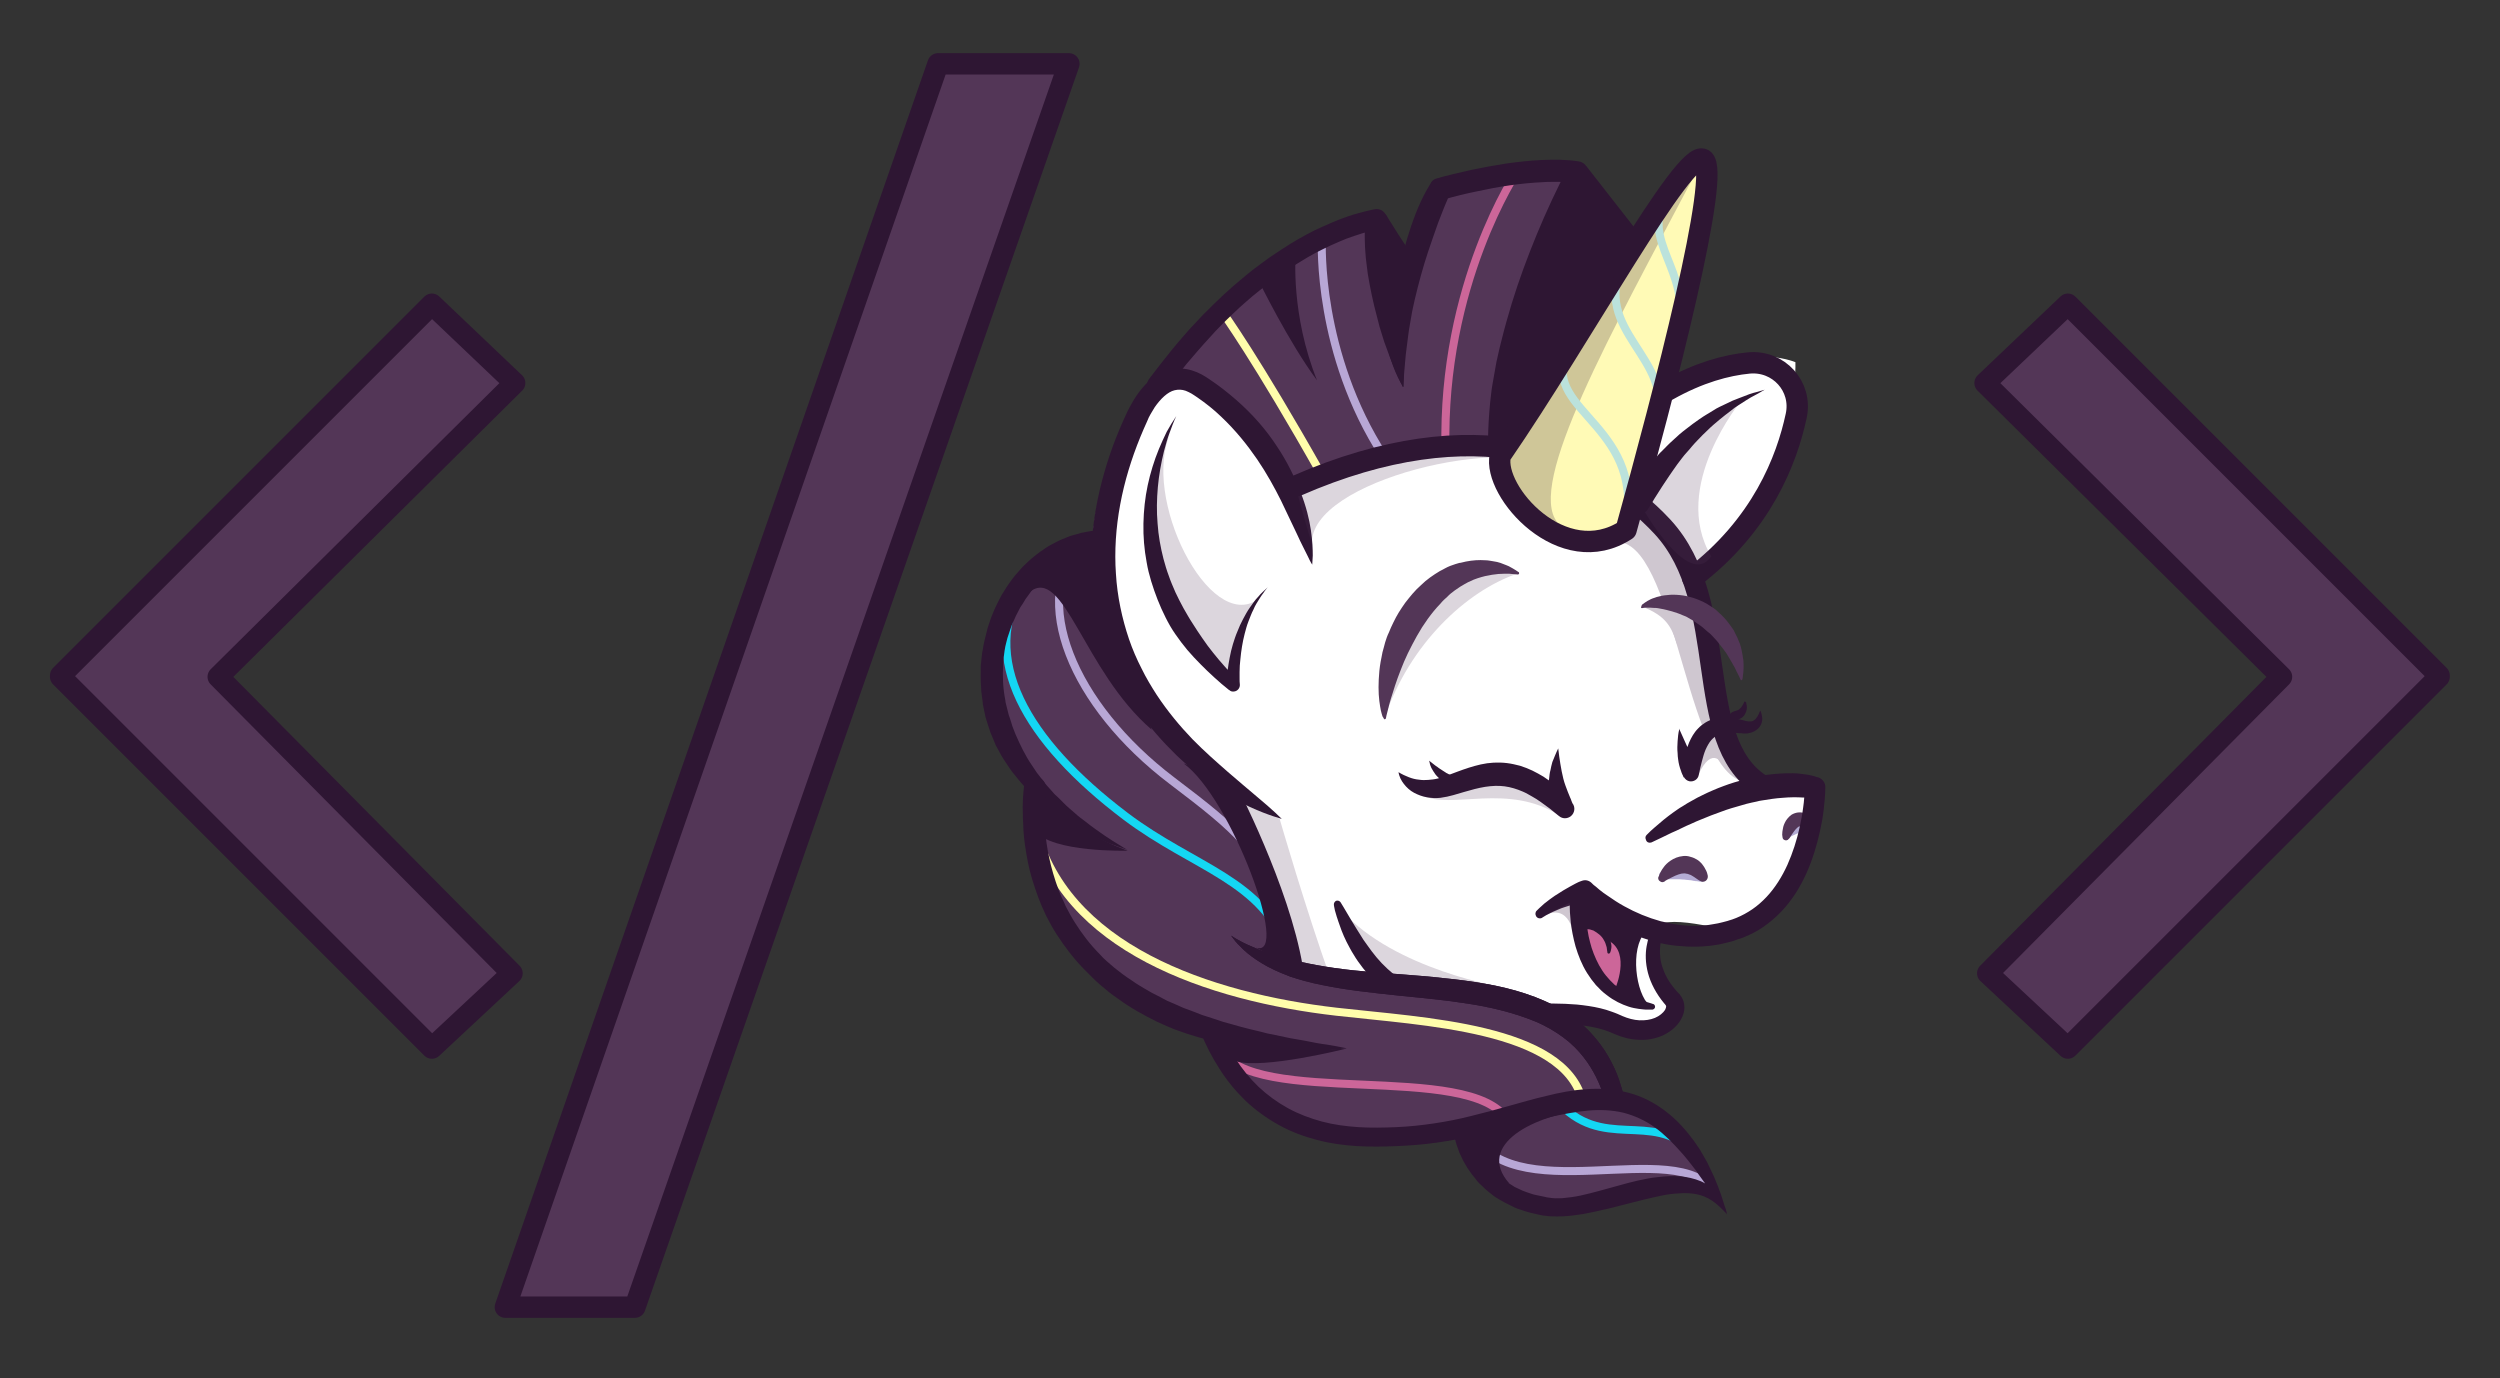 <svg xmlns="http://www.w3.org/2000/svg" xmlns:xlink="http://www.w3.org/1999/xlink" id="Layer_1" x="0" y="0" version="1.1" viewBox="0 0 936 516" xml:space="preserve" style="enable-background:new 0 0 936 516"><rect x="0" y="0" width="936" height="516" fill="#333333" stroke="none"/><style type="text/css">.st0{fill:#533657;stroke:#2e1633;stroke-width:8;stroke-linecap:round;stroke-linejoin:round;stroke-miterlimit:10}.st1{opacity:.8}.st2{fill:none;stroke:#fff;stroke-width:.757;stroke-miterlimit:10}.st3{fill:#fff}.st4{opacity:.2;fill:#533657}.st5{fill:#2e1633}.st6{fill:#533657}.st10{stroke-width:3}.st10,.st11{fill:none;stroke-miterlimit:10}.st7{stroke:#c69}.st7,.st8,.st9{fill:none;stroke-width:3;stroke-miterlimit:10}.st8{stroke:#b8a7d6}.st9{stroke:#fffdab}.st10{stroke:#14d7f3}.st11{stroke:#2e1633;stroke-width:8;stroke-linecap:round;stroke-linejoin:round}.st12{opacity:.28}.st13,.st14{fill:none;stroke:#2e1633;stroke-miterlimit:10}.st13{stroke-width:8;stroke-linejoin:round}.st14{stroke-width:3}.st15{fill:#fffab6}.st16{opacity:.23;fill:#2e1633}.st17{fill:none;stroke:#bbe2dc;stroke-width:3;stroke-miterlimit:10}.st18{fill:#b3abd3}.st19{fill:none;stroke:#2e1633;stroke-width:7;stroke-linecap:round;stroke-linejoin:round;stroke-miterlimit:10}.st20{opacity:.28;fill:#533657}.st21{fill:#c69}.st22,.st23{fill:none;stroke:#2e1633;stroke-miterlimit:10}.st22{stroke-width:3;stroke-linecap:round;stroke-linejoin:round}.st23{stroke-width:2.177}</style><g><g><g><path d="M191.7,364.4l-30,28l-139-139v-0.5l139-139l31,29.5l-111,110L191.7,364.4z" class="st0"/><path d="M237.7,489.4h-48.5l162-465.5h49L237.7,489.4z" class="st0"/><path d="M774.2,392.4l-30-28l110-111l-111-110l31-29.5l139,139v0.5L774.2,392.4z" class="st0"/></g></g><g class="st1"><path d="M422.8,401.5" class="st2"/></g><g class="st1"><path d="M444,414.5" class="st2"/></g><g><path d="M678.8,294.6l-24.1-1.8l-2.2-4l4.5,2.9c-2-1.3-3.8-2.8-5.4-4.5c0,0-7.8-13.7-7.8-13.8 c-9-46.5-7.8-43.7-10.2-52.5c-0.2-0.6,0.2-4.4,0.7-9.1c39.8-32.2,37.9-76.2,37.9-76.2s-19.8-8.7-50.1,8.3l-10.4,42.5 c0,0-60.4-28.9-112.8-13.2l0,0c0,0-7.5,2.2-16.7,5.9l1.1,0.7c-0.2,0.1-0.5,0.2-0.7,0.3c-21.6-36.6-46.2-42.9-46.2-42.9 c-32.3,40.2-48.8,104.3,23.2,156.2c0,0,0,0,0,0l23.9,68.1c93.3,12.7,69.3,24.7,115,19l19.5,5.7l10.3-8c0,0-11.5-13.2-8.7-30 c1.2-7.2,29,0.7,29,0.7C673.4,337.3,680.5,310.3,678.8,294.6z" class="st3"/><path d="M502.3,340.9c19.8,22.2,60.7,28.8,60.7,28.8s31.8,9.2-18.5,11.5C524.1,379.1,514.2,362.2,502.3,340.9z" class="st4"/><g><path d="M621.3,347.4c0,0,0.1,0.1,0.2,0.3c0.1,0.2,0.3,0.4,0.4,0.6c0.3,0.5,0.6,1.2,0.5,1.8 c-0.3,1.2-0.8,2.9-0.9,5.1c-0.1,2.2,0.1,4.9,1.2,7.7c1,2.9,2.9,5.9,5.5,8.7l0.6,0.6l0.1,0.1l0.1,0.2l0.3,0.4 c0.1,0.2,0.3,0.4,0.4,0.6c0.5,0.9,0.8,1.9,0.9,2.9c0.2,2-0.4,3.8-1.2,5.2c-1.6,2.9-4.2,4.8-6.9,6.1c-2.8,1.2-5.9,1.8-9,1.6 c-3.1-0.1-6.1-0.9-8.9-2.1c-0.6-0.3-1.2-0.5-1.9-0.8c-0.6-0.2-1.1-0.4-1.6-0.6c-1.2-0.4-2.4-0.7-3.6-1c-2.5-0.6-5.1-0.9-7.7-1.1 c-5.3-0.4-10.9-0.3-16.6-0.2c-5.7,0.1-11.5,0.3-17.3,0c-5.8-0.3-11.6-1-17.1-2.4c-2.7-0.7-5.4-1.6-8-2.7 c-2.5-1.1-4.9-2.4-7.2-3.8c-4.5-2.8-8.2-6.2-11.2-9.6c-1.5-1.7-2.8-3.4-4-5.1c-0.6-0.8-1.1-1.7-1.6-2.5c-0.5-0.8-1-1.6-1.4-2.4 c-1.8-3.2-3-6.1-3.8-8.5c-0.2-0.6-0.4-1.2-0.6-1.7c-0.2-0.5-0.3-1.1-0.5-1.5c-0.3-1-0.5-1.8-0.7-2.4c-0.3-1.3-0.4-2.1-0.4-2.1 c-0.1-0.7,0.4-1.5,1.1-1.6c0.6-0.1,1.1,0.2,1.4,0.6l0,0c0,0,0.4,0.6,1.1,1.8c0.7,1.1,1.6,2.8,2.9,4.9c1.3,2.1,2.8,4.6,4.6,7.4 c0.5,0.7,1,1.4,1.5,2.1c0.5,0.7,1,1.4,1.6,2.2c1.1,1.5,2.4,3,3.7,4.4c2.8,2.9,6.1,5.7,10,8c3.9,2.3,8.4,4.1,13.3,5.3 c4.9,1.2,10.2,1.7,15.6,1.9c5.4,0.2,11.1,0.1,16.8,0c5.7-0.1,11.5-0.2,17.4,0.3c2.9,0.3,5.9,0.7,8.8,1.4c1.4,0.3,2.9,0.8,4.3,1.3 c0.7,0.2,1.5,0.6,2.1,0.8c0.6,0.3,1.2,0.5,1.8,0.8c2.1,0.9,4.3,1.5,6.4,1.6c2.1,0.1,4.1-0.2,5.8-0.9c1.7-0.7,3.1-1.9,3.8-3 c0.3-0.6,0.4-1,0.4-1.3c0-0.1,0-0.2-0.1-0.3c0,0,0,0,0-0.1c0,0,0,0,0,0c0,0,0,0,0,0l-0.1-0.1l-0.1-0.1l0,0c0,0-0.1-0.1,0,0 l-0.1-0.2l-0.3-0.3c-3-3.6-5.1-7.6-6.1-11.4c-1-3.8-1-7.3-0.5-10.1c0.5-2.7,1.2-4.8,1.9-6.1c0.4-0.6,1.2-0.9,1.8-1 c0.3-0.1,0.6-0.1,0.8-0.1C621.2,347.4,621.3,347.4,621.3,347.4z" class="st5"/></g><path d="M409.4,203c-24-2.5-59,45.3-22.3,90.9c-6.6,49.9,32.8,90.5,61.5,90.1c18.6,34.4,63.8,49.8,94.8,39.3 c7.8,21.3,28.5,34.1,56.9,25.9c28.4-8.2,38.8-3.3,38.8-3.3s-4.1-27.3-32.1-33.9c-24.1-36.4-51-44.4-121.3-48.3 c-12.1-37.3-30.8-73.3-30.8-73.3S401.4,236.8,409.4,203z" class="st6"/><g><path d="M460.9,350.3c0,0,0.6,0.3,1.6,1c1.1,0.6,2.6,1.5,4.6,2.4c2,0.9,4.5,2,7.4,3c2.9,1,6.2,2,9.8,2.8 c3.7,0.9,7.7,1.7,12,2.4c4.3,0.7,8.9,1.3,13.7,1.7c4.8,0.5,9.8,0.8,14.9,1.2c5.1,0.4,10.3,0.8,15.5,1.4 c5.2,0.5,10.5,1.2,15.6,2.1c5.2,0.9,10.3,2.1,15.1,3.7c4.9,1.6,9.5,3.6,13.6,6.1c4.1,2.4,7.8,5.3,10.7,8.4 c2.9,3.1,5.2,6.3,6.9,9.3c1.7,3,2.9,5.7,3.7,8c0.4,1.1,0.7,2.2,1,3.1c0.3,0.9,0.5,1.7,0.6,2.3c0.3,1.3,0.5,1.9,0.5,1.9 c0.5,1.9-0.7,3.8-2.6,4.2c-1.8,0.4-3.6-0.6-4.2-2.4l-0.1-0.2c0,0-0.2-0.6-0.5-1.7c-0.2-0.6-0.4-1.2-0.7-2c-0.3-0.8-0.6-1.7-1-2.6 c-1.6-3.9-4.4-9.3-9.4-14.3c-2.5-2.5-5.6-4.8-9.2-6.9c-1.8-1-3.7-2-5.7-2.8c-2-0.8-4.1-1.6-6.3-2.3c-4.4-1.4-9.1-2.6-14-3.5 c-2.4-0.5-4.9-0.8-7.4-1.2c-2.5-0.4-5-0.7-7.6-1c-5.1-0.6-10.2-1.1-15.3-1.6c-5.1-0.5-10.1-1.1-15-1.7c-4.9-0.6-9.6-1.4-14.1-2.3 c-4.5-0.9-8.7-2-12.5-3.4c-3.8-1.4-7.2-3-10-4.7c-2.8-1.7-5.1-3.4-6.9-5.1c-1.7-1.6-3-3-3.7-4 C461.3,350.8,460.9,350.3,460.9,350.3z" class="st5"/></g><path d="M561.5,168.3c-1.7-31.6,13.9-74,29.2-103.6c-21.3-2.9-51.3,6.2-51.3,6.2s-17.7,31.3-14,74 c-11-30.5-10-62.7-10-62.7s-38.4,13.9-76.7,57c0,0,32.5,8.4,45.6,42C519.9,167.8,561.5,168.3,561.5,168.3z" class="st6"/><path d="M568.1,64.1c0,0-28.4,42.2-26.9,104.1" class="st7"/><path d="M494.9,90.5c0,0-1.8,41.8,23.2,80.3" class="st8"/><path d="M457.7,116.9c0,0,12.6,17.3,37.1,60.8" class="st9"/><path d="M383.4,218.3c-17.3,28,0.7,59.1,38,87.3c25.8,19.5,52,24,60.7,50.7" class="st10"/><path d="M405.1,202.1c-20,22.2-3.6,61.9,33.7,90.2c25.8,19.5,33.1,26.5,38,45.3" class="st8"/><path d="M387.2,308.2c10.2,46.8,66,65.2,113.3,70.6c32.2,3.7,84.9,5.8,91.9,33.1" class="st9"/><path d="M387.4,311c6.4,8.3,34.8,7.5,34.8,7.5s-26.1-9.1-35.1-24.7C387.2,308.2,387.4,311,387.4,311z" class="st5"/><g><path d="M410.1,207.2c0,0-0.6,0.1-1.7,0.3c-0.6,0.1-1.3,0.2-2.1,0.4c-0.7,0.2-1.4,0.4-2.3,0.7 c-0.8,0.2-1.8,0.7-2.9,1.1c-1.1,0.4-2.2,1-3.4,1.6c-0.3,0.2-0.6,0.3-0.9,0.5c-0.3,0.2-0.6,0.4-0.9,0.6c-0.6,0.4-1.2,0.8-1.8,1.2 c-0.6,0.4-1.2,0.9-1.8,1.4c-0.6,0.5-1.3,1-1.8,1.6c-0.6,0.6-1.2,1.2-1.8,1.8c-0.6,0.7-1.2,1.3-1.8,2c-0.6,0.7-1.2,1.4-1.7,2.2 c-0.5,0.8-1.2,1.5-1.6,2.3c-0.5,0.8-1,1.7-1.6,2.5c-0.5,0.9-0.9,1.8-1.4,2.7c-0.5,0.9-0.8,1.9-1.3,2.8c-0.2,0.5-0.4,1-0.6,1.4 c-0.2,0.5-0.3,1-0.5,1.5c-0.2,0.5-0.3,1-0.5,1.5c-0.2,0.5-0.3,1-0.5,1.5c-0.3,1-0.5,2.1-0.8,3.2c-0.2,1.1-0.4,2.2-0.5,3.3 c-0.1,0.5-0.2,1.1-0.2,1.7l-0.1,1.7c-0.3,4.4-0.1,9,0.8,13.5l0.1,0.8l0.2,0.8l0.4,1.6l0.4,1.6c0.1,0.5,0.3,1.1,0.5,1.6 c0.4,1.1,0.7,2.2,1,3.2c0.4,1,0.8,2.1,1.2,3.1c1.8,4.1,3.7,8.1,6.2,11.7c0.6,0.9,1.2,1.8,1.8,2.7c0.7,0.8,1.3,1.7,1.9,2.5 c1.2,1.7,2.7,3.2,4,4.7c0.3,0.4,0.7,0.8,1,1.1c0.4,0.3,0.7,0.7,1.1,1c0.7,0.7,1.4,1.4,2.1,2.1c1.3,1.4,2.8,2.5,4.1,3.7 c0.7,0.6,1.3,1.2,2,1.7c0.7,0.5,1.3,1,2,1.5c1.3,1,2.5,2,3.7,2.8c2.4,1.7,4.5,3.2,6.3,4.3c1.8,1.1,3.2,2,4.2,2.6 c1,0.6,1.5,0.9,1.5,0.9s-0.6-0.2-1.7-0.6c-1.1-0.4-2.7-0.9-4.7-1.7c-1-0.3-2.1-0.9-3.3-1.4c-1.2-0.5-2.5-1.1-3.9-1.7 c-1.4-0.7-2.8-1.5-4.3-2.3c-0.7-0.4-1.5-0.8-2.3-1.3c-0.8-0.5-1.5-1-2.3-1.5c-3.2-2-6.5-4.4-9.8-7.2c-1.6-1.5-3.4-2.9-4.9-4.6 c-0.8-0.8-1.6-1.7-2.4-2.6c-0.8-0.9-1.5-1.8-2.3-2.8c-1.6-1.8-2.9-3.9-4.3-6l-0.5-0.8l-0.5-0.8l-0.9-1.7 c-0.6-1.1-1.3-2.2-1.7-3.4c-0.5-1.2-1-2.4-1.5-3.6c-0.4-1.2-0.8-2.5-1.2-3.7c-0.2-0.6-0.4-1.2-0.6-1.9l-0.4-1.9l-0.4-1.9l-0.2-1 l-0.1-1l-0.5-3.9c-0.1-1.3-0.1-2.6-0.2-3.9c-0.1-1.3,0-2.6,0-3.9l0-1.9l0.2-1.9l0.2-1.9c0.1-0.6,0.1-1.3,0.3-1.9 c0.2-1.3,0.4-2.5,0.7-3.7c0.3-1.2,0.6-2.4,0.9-3.6c0.1-0.6,0.3-1.2,0.5-1.8c0.2-0.6,0.4-1.2,0.6-1.8c0.2-0.6,0.4-1.2,0.6-1.7 c0.2-0.6,0.5-1.1,0.7-1.7c0.5-1.1,0.9-2.2,1.5-3.3c0.5-1.1,1.1-2.1,1.6-3.1c0.6-1,1.2-2,1.8-2.9c0.6-1,1.3-1.8,1.9-2.7 c0.7-0.9,1.3-1.8,2-2.5c0.7-0.8,1.4-1.6,2.1-2.4c0.7-0.7,1.5-1.4,2.2-2.1c0.7-0.7,1.5-1.3,2.2-1.9c0.8-0.6,1.5-1.2,2.2-1.7 c0.8-0.5,1.5-1,2.2-1.5c0.4-0.2,0.7-0.5,1.1-0.7c0.4-0.2,0.7-0.4,1.1-0.6c1.5-0.8,2.8-1.5,4.1-2c1.3-0.5,2.5-1.1,3.7-1.4 c1.2-0.3,2.3-0.6,3.2-0.9c0.8-0.1,1.5-0.3,2.1-0.4c1.1-0.2,1.7-0.3,1.7-0.3c2.2-0.4,4.2,1.1,4.6,3.3 C413.8,204.8,412.3,206.8,410.1,207.2z" class="st5"/></g><g><path d="M391.6,295.3c0,0-0.1,0.7-0.2,1.9c0,0.6-0.1,1.3-0.2,2.2c0,0.9-0.1,1.9-0.1,3c-0.1,2.3,0,5,0.2,8.2 c0.2,3.2,0.7,6.7,1.5,10.5c0.8,3.8,2,7.9,3.5,12c0.4,1,0.8,2.1,1.3,3.1c0.5,1,1,2.1,1.4,3.1c1.1,2.1,2.2,4.2,3.5,6.2 c2.6,4.1,5.6,8.1,9.2,11.7c0.4,0.5,0.9,0.9,1.3,1.4l1.4,1.3c1,0.8,1.9,1.7,2.9,2.5c2,1.6,4.1,3.2,6.3,4.6l1.6,1.1l0.8,0.5 l0.8,0.5c1.1,0.7,2.2,1.3,3.4,2c1.1,0.7,2.3,1.2,3.4,1.8c1.2,0.6,2.3,1.2,3.4,1.8c1.2,0.5,2.4,1,3.5,1.5c1.2,0.5,2.3,1.1,3.5,1.5 c1.2,0.4,2.4,0.9,3.5,1.3c1.2,0.4,2.3,1,3.5,1.3c2.4,0.8,4.7,1.5,7,2.3c2.3,0.6,4.6,1.3,6.8,1.9c2.2,0.6,4.4,1.1,6.5,1.6 c1.1,0.3,2.1,0.5,3.1,0.8c1,0.2,2,0.4,3,0.6c2,0.4,3.9,0.8,5.7,1.2c1.8,0.3,3.5,0.6,5.2,0.9c1.6,0.3,3.2,0.6,4.6,0.9 c1.4,0.3,2.7,0.4,3.9,0.6c2.4,0.4,4.2,0.7,5.5,1c1.3,0.2,1.9,0.4,1.9,0.4s-0.7,0.1-2,0.2c-1.3,0.1-3.2,0.3-5.6,0.5 c-1.2,0.1-2.5,0.2-4,0.2c-1.5,0-3,0-4.7,0c-1.7,0-3.5,0-5.4,0c-1.9-0.1-3.9-0.2-5.9-0.3c-1-0.1-2.1-0.1-3.2-0.2 c-1.1-0.1-2.2-0.3-3.3-0.4c-2.2-0.3-4.5-0.5-6.9-0.9c-2.4-0.4-4.8-0.9-7.2-1.4c-2.5-0.5-4.9-1.3-7.5-1.9 c-2.5-0.7-5.1-1.6-7.6-2.5c-2.6-0.9-5.1-2.1-7.6-3.2c-5-2.5-10-5.2-14.6-8.6c-2.4-1.6-4.6-3.4-6.8-5.3c-1.1-0.9-2.1-1.9-3.1-2.9 l-1.5-1.5c-0.5-0.5-1-1-1.5-1.5c-3.9-4-7.3-8.5-10.2-13c-1.5-2.3-2.7-4.6-3.9-6.9c-0.5-1.2-1.1-2.3-1.6-3.5 c-0.5-1.1-0.9-2.3-1.4-3.5c-1.7-4.6-3.1-9.1-3.9-13.3c-0.8-4.2-1.4-8.1-1.6-11.5c-0.2-3.5-0.3-6.5-0.3-9c0-1.2,0.1-2.4,0.1-3.3 c0.1-1,0.1-1.8,0.2-2.5c0.1-1.3,0.2-2,0.2-2c0.2-2.2,2.2-3.8,4.4-3.6S391.8,293.1,391.6,295.3z" class="st5"/></g><path d="M479.1,306.6c0,0,9.8,33.9,19.1,59.9c-6.7-1.5-5-2.5-12.2-4.1c-6.2-22.1-24.2-66.9-24.2-66.9 S464.4,298,479.1,306.6z" class="st4"/><g><path d="M479.9,306.6c0,0-1.1-0.3-3.2-1c-2.1-0.7-5.1-1.8-8.8-3.5c-3.7-1.7-8-4.1-12.7-7.3c-2.4-1.6-4.8-3.4-7.3-5.4 c-2.4-2.1-5-4.3-7.5-6.7c-5-4.9-10.2-10.6-14.8-17.4c-2.3-3.4-4.5-7-6.5-10.8c-2-3.8-3.7-7.9-5.2-12.1c-3-8.4-4.8-17.6-5.2-27 c-0.5-9.4,0.3-18.9,2.2-28.1c1.9-9.2,4.7-18.2,8.3-26.7c0.9-2.1,1.8-4.2,2.8-6.3l0.4-0.8l0.4-0.8c0.3-0.6,0.6-1.1,0.9-1.6 c0.6-1.1,1.2-2.1,1.9-3.1c1.4-2,3-4,5-5.7c2-1.7,4.4-3.2,7.3-3.9c2.8-0.7,5.9-0.5,8.4,0.3c1.3,0.4,2.5,0.9,3.6,1.5 c1.1,0.6,2.2,1.3,2.9,1.8c3.6,2.4,6.9,5,10,7.7c6.2,5.4,11.3,11.3,15.2,17.3c4,5.9,6.8,11.9,8.9,17.2c2.1,5.3,3.3,10.2,3.9,14.3 c0.6,4.1,0.7,7.3,0.7,9.5c-0.1,2.2-0.2,3.4-0.2,3.4s-0.7-1-1.6-3c-0.5-1-1.1-2.2-1.8-3.6c-0.7-1.4-1.5-3-2.3-4.8 c-1.7-3.5-3.7-7.8-6-12.6c-2.4-4.8-5.3-10.1-8.9-15.4c-3.7-5.4-8.1-10.9-13.5-16c-2.7-2.6-5.7-5-8.9-7.2 c-0.9-0.6-1.6-1.1-2.3-1.5c-0.7-0.4-1.4-0.7-2.1-1c-1.4-0.5-2.8-0.5-4.1-0.2c-2.6,0.6-5.3,3.2-7.5,6.4c-0.5,0.8-1,1.6-1.5,2.5 c-0.2,0.4-0.5,0.9-0.7,1.3l-0.3,0.7l-0.3,0.7c-0.9,2-1.8,4-2.6,6c-3.3,8.1-5.9,16.5-7.5,25.2c-1.6,8.6-2.2,17.4-1.6,25.9 c0.5,8.5,2.3,16.8,4.9,24.5c1.3,3.8,2.9,7.5,4.7,11c1.7,3.5,3.7,6.8,5.7,9.9c4.1,6.2,8.7,11.7,13.3,16.5 c4.6,4.7,9.2,8.7,13.3,12.3c4.1,3.6,7.8,6.6,10.8,9.2c3,2.5,5.4,4.6,7,6.1C479.1,305.8,479.9,306.6,479.9,306.6z" class="st5"/></g><path d="M471,224.4c-8,14.2-9.3,32.2-9.3,32.2c-52.3-47.1-25.6-89.1-23.3-94.8C426.9,185.8,452.7,237.3,471,224.4z" class="st4"/><g><path d="M440.4,155.8c-1,2.1-1.8,4.3-2.6,6.5c-0.8,2.2-1.4,4.4-2,6.6c-1.1,4.5-1.9,9-2.3,13.5 c-0.4,4.5-0.5,9.1-0.1,13.6c0.3,4.5,1.1,8.9,2.2,13.2c0.6,2.2,1.2,4.3,2,6.4c0.7,2.1,1.6,4.1,2.5,6.2c0.9,2,2,4,3,5.9 c1.1,1.9,2.2,3.9,3.4,5.7c0.6,1,1.2,1.9,1.8,2.8l1.9,2.8c1.3,1.9,2.6,3.7,4,5.4c1.4,1.8,2.9,3.5,4.4,5.2c0.8,0.9,1.5,1.7,2.3,2.5 l2.4,2.5l-4.1,1.9c0-1,0.1-1.8,0.1-2.7c0.1-0.9,0.2-1.7,0.3-2.6c0.2-1.7,0.5-3.4,0.8-5c0.3-1.7,0.7-3.3,1.2-5 c0.5-1.6,1-3.2,1.7-4.8c0.6-1.6,1.3-3.1,2.1-4.6c0.8-1.5,1.6-3,2.6-4.4c0.5-0.7,1-1.4,1.5-2.1c0.5-0.7,1-1.3,1.6-1.9 c0.5-0.6,1.1-1.3,1.7-1.8c0.6-0.6,1.2-1.1,1.8-1.7c-0.5,0.7-1.1,1.3-1.5,2c-0.5,0.7-1,1.3-1.4,2c-0.4,0.7-0.9,1.4-1.3,2.1 c-0.4,0.7-0.8,1.4-1.1,2.2c-0.4,0.7-0.7,1.5-1,2.2c-0.3,0.8-0.6,1.5-0.9,2.3c-0.6,1.5-1,3.1-1.4,4.6c-0.8,3.1-1.3,6.3-1.6,9.5 c-0.2,1.6-0.3,3.2-0.3,4.8c0,0.8,0,1.6,0,2.4c0,0.8,0,1.6,0.1,2.3c0.1,1.3-0.9,2.5-2.2,2.6c-0.7,0.1-1.3-0.1-1.7-0.5l-0.2-0.1 l-2.8-2.3c-0.9-0.8-1.8-1.6-2.7-2.4c-1.8-1.6-3.5-3.3-5.2-5c-0.8-0.9-1.7-1.7-2.5-2.6c-0.8-0.9-1.6-1.8-2.4-2.7 c-1.6-1.9-3-3.8-4.4-5.8c-1.4-2-2.6-4.1-3.7-6.3c-1.1-2.2-2.1-4.4-3-6.7c-0.9-2.3-1.7-4.6-2.4-6.9c-0.7-2.3-1.3-4.7-1.7-7.1 c-0.9-4.8-1.3-9.6-1.2-14.5c0.1-4.8,0.6-9.6,1.6-14.3c0.5-2.3,1.1-4.7,1.8-6.9c0.7-2.3,1.5-4.5,2.4-6.7c0.9-2.2,1.9-4.3,2.9-6.4 C437.9,159.7,439.1,157.7,440.4,155.8z" class="st5"/></g><path d="M624.3,146.1c11.9-6.7,22.2-9.4,30.4-10.2c11.2-1.1,20.2,8.8,17.8,19.8c-3.5,16.4-12.9,41-38.8,60.6" class="st11"/><g class="st12"><path d="M635.7,290.4c5.5-12.2,9.5-3.8,9.5-3.8l1-15.2c0,0-9.7,1.4-11.3,8.7C633.5,287.5,635.7,290.4,635.7,290.4z" class="st6"/><path d="M638.9,229.8c-11.2-6.3-23.8-2.6-23.8-2.6c8.3,3.4,10.6,7,12.7,13.8L638.9,229.8z" class="st6"/><path d="M606.9,203c21.2,4.1,25,89.8,47.7,89.8c-6.9-17.2-12.9-68.7-24.7-84.3s-19.4-19.8-19.4-19.8L606.9,203z" class="st6"/></g><path d="M491.2,203.8c-1.4-24.1,74.8-41.5,91.3-27.7c3.5-1.4-21.7-9.5-21.7-9.5s-63.3-0.5-75.9,14.2 C485.5,185,491.2,203.8,491.2,203.8z" class="st4"/><path d="M485.4,181.9c67-29.3,112.3-11.3,137,15.3c26.2,28.3,10.7,79.9,36.8,96.6" class="st11"/><path d="M652.1,149.8c0,0-27,32.4-11.4,58.5c-8.5,12.6-25.9-18.3-25.9-18.3S622,159.2,652.1,149.8z" class="st4"/><g><path d="M610.2,186.9c0,0,0.1-0.2,0.3-0.7c0.2-0.5,0.5-1.2,0.9-2.1c0.4-0.8,0.9-1.9,1.6-3c0.6-1.1,1.4-2.4,2.3-3.7 c0.9-1.3,1.9-2.7,3-4.1c0.6-0.7,1.2-1.4,1.8-2.1c0.6-0.7,1.2-1.5,2-2.2c1.4-1.4,2.8-2.9,4.4-4.3c0.8-0.7,1.5-1.4,2.3-2.1 c0.8-0.7,1.6-1.3,2.5-2c1.6-1.3,3.3-2.5,5-3.7c1.7-1.2,3.5-2.2,5.1-3.2c1.6-1.1,3.4-1.8,5-2.6c0.8-0.4,1.6-0.8,2.3-1.1 c0.8-0.3,1.5-0.6,2.3-0.9c1.5-0.5,2.7-1.1,3.9-1.5c1.2-0.4,2.2-0.7,3.1-0.9c1.7-0.5,2.7-0.8,2.7-0.8s-0.9,0.5-2.4,1.4 c-0.8,0.4-1.7,0.9-2.8,1.5c-1.1,0.6-2.2,1.4-3.5,2.2c-0.6,0.4-1.3,0.8-2,1.3c-0.7,0.4-1.3,1-2,1.5c-1.4,1.1-2.8,2.1-4.2,3.3 c-1.4,1.2-2.9,2.4-4.3,3.8c-1.4,1.3-2.8,2.7-4.1,4.1c-0.7,0.7-1.3,1.4-2,2.2c-0.6,0.7-1.2,1.5-1.9,2.2c-1.3,1.4-2.4,3-3.5,4.4 c-1,1.5-2.1,2.9-3,4.3c-0.9,1.4-1.8,2.7-2.6,3.9c-0.8,1.2-1.5,2.3-2.1,3.3c-0.6,1-1.2,1.8-1.6,2.6c-0.4,0.7-0.8,1.2-1,1.6 c-0.2,0.3-0.4,0.6-0.4,0.6c-0.9,2-3.3,2.9-5.3,2C610.2,191.3,609.3,188.9,610.2,186.9z" class="st5"/></g><g><path d="M430.2,141.9l4-5.2l4.2-5.3c1.4-1.7,2.8-3.4,4.3-5.1c1.5-1.7,2.9-3.4,4.5-5c1.5-1.6,3-3.3,4.6-4.8l2.4-2.4 l2.4-2.3c1.6-1.6,3.3-3,4.9-4.5c1.7-1.4,3.4-2.9,5.1-4.3c1.7-1.4,3.5-2.8,5.3-4.1c1.8-1.3,3.6-2.7,5.5-3.9 c1.9-1.3,3.8-2.5,5.7-3.7c1.9-1.2,3.9-2.3,5.9-3.4c2-1.1,4-2.1,6.1-3c2.1-1,4.2-1.8,6.3-2.7c2.1-0.8,4.3-1.6,6.5-2.2 c1.1-0.3,2.2-0.6,3.4-0.9c0.6-0.1,1.2-0.3,1.7-0.4l0.9-0.2c0.3-0.1,0.6-0.1,1-0.2c2.2-0.3,4.1,1.3,4.4,3.5c0,0.2,0,0.4,0,0.5 l0,0.1v0c0.1,1.2,0.2,2.5,0.2,3.8l0.2,3.9l0.3,7.8l0.3,7.8c0.1,1.3,0.2,2.6,0.2,3.9c0.1,1.3,0.2,2.6,0.3,3.9 c0.1,1.3,0.2,2.6,0.3,3.9l0.4,3.9c0.1,1.3,0.3,2.6,0.5,3.9c0.2,1.3,0.3,2.6,0.5,3.9l0.6,3.9l0.7,3.9l0.3,2l0.4,1.9 c0.3,1.3,0.5,2.6,0.8,3.9l-0.2,0.1l0,0c-0.3-1.6-0.7-3.1-1-4.7c-0.3-1.6-0.5-3.2-0.7-4.8c-0.2-1.6-0.4-3.2-0.5-4.8 c-0.2-1.6-0.2-3.2-0.3-4.9c0-1.6-0.1-3.2-0.1-4.9c0-1.6,0.1-3.2,0.1-4.9c0.1-1.6,0.2-3.2,0.3-4.9c0.2-1.6,0.3-3.2,0.6-4.9 c0.2-1.6,0.5-3.2,0.7-4.8c0.3-1.6,0.6-3.2,0.9-4.8c0.3-1.6,0.7-3.2,1.1-4.8c0.4-1.6,0.9-3.2,1.4-4.7c0.5-1.6,1-3.1,1.6-4.7 c0.5-1.5,1.2-3.1,1.8-4.6c0.6-1.5,1.4-3,2.1-4.5c0.4-0.7,0.8-1.5,1.2-2.2c0.4-0.7,0.8-1.4,1.3-2.2l0.2-0.4 c0.5-0.8,1.3-1.3,2.1-1.5l0,0c1.1-0.3,2.2-0.6,3.3-0.9l3.2-0.8c2.1-0.5,4.3-1,6.5-1.5c4.3-0.9,8.7-1.7,13.1-2.4 c4.4-0.6,8.8-1.1,13.3-1.3c1.1,0,2.3-0.1,3.4-0.1c1.1,0,2.3,0,3.4,0c1.1,0.1,2.3,0.1,3.4,0.2c1.1,0.1,2.3,0.2,3.5,0.4 c2.2,0.3,3.7,2.2,3.5,4.4c-0.1,0.5-0.2,0.9-0.4,1.3l0,0.1c-4.1,7.9-7.9,16.1-11.3,24.3c-3.4,8.3-6.5,16.7-9.2,25.2 c-1.3,4.3-2.5,8.5-3.6,12.9c-0.5,2.2-1,4.3-1.5,6.5c-0.2,1.1-0.5,2.2-0.7,3.3c-0.2,1.1-0.4,2.2-0.6,3.3c-0.2,1.1-0.4,2.2-0.5,3.3 c-0.2,1.1-0.3,2.2-0.5,3.3c-0.2,1.1-0.3,2.2-0.4,3.3c-0.1,1.1-0.2,2.2-0.3,3.3c-0.2,2.2-0.3,4.4-0.3,6.5c-0.1,2.2,0,4.3,0.1,6.5 l0,0.1c0.1,2.2-1.6,4.1-3.8,4.2c-2.2,0.1-4.1-1.6-4.2-3.8c-0.1-2.4-0.2-4.7-0.1-7.1c0.1-2.4,0.2-4.7,0.4-7 c0.1-1.2,0.2-2.3,0.3-3.5c0.1-1.2,0.3-2.3,0.4-3.5c0.1-1.2,0.3-2.3,0.5-3.5c0.2-1.1,0.4-2.3,0.6-3.4c0.2-1.1,0.4-2.3,0.6-3.4 c0.2-1.1,0.4-2.3,0.7-3.4c0.5-2.3,1-4.5,1.6-6.7c1.1-4.5,2.4-8.9,3.7-13.3c2.7-8.8,5.9-17.4,9.4-25.9c3.5-8.5,7.4-16.8,11.6-24.9 l3,5.8c-1-0.1-2-0.2-3-0.3c-1-0.1-2-0.1-3.1-0.2c-1,0-2.1,0-3.1,0c-1,0-2.1,0-3.1,0.1c-4.2,0.2-8.4,0.6-12.5,1.2 c-4.2,0.6-8.4,1.4-12.5,2.3c-2.1,0.4-4.1,0.9-6.2,1.4l-3.1,0.8c-1,0.3-2.1,0.6-3,0.8l0,0l2.3-1.9l-0.8,2 c-0.3,0.7-0.6,1.4-0.9,2.1c-0.6,1.4-1.1,2.8-1.7,4.3c-0.6,1.4-1.1,2.9-1.6,4.3c-0.5,1.4-1,2.9-1.5,4.3c-0.5,1.4-1,2.9-1.5,4.4 l-1.4,4.4c-0.4,1.5-0.9,3-1.3,4.5c-0.4,1.5-0.8,3-1.2,4.5c-0.4,1.5-0.7,3-1.1,4.5c-0.3,1.5-0.7,3-1,4.6l-0.4,2.3l-0.4,2.3 c-0.3,1.5-0.5,3.1-0.7,4.6c-0.2,1.6-0.4,3.1-0.6,4.7c-0.2,1.6-0.4,3.1-0.5,4.7c-0.2,1.6-0.3,3.2-0.4,4.7l-0.3,4.8l0,0 c0,0.1,0,0.1-0.1,0.1c-0.1,0-0.1,0-0.1-0.1l0,0c-0.6-1.2-1.2-2.4-1.7-3.6l-0.8-1.8l-0.8-1.9l-1.5-3.7l-1.4-3.8l-0.7-1.9l-0.6-1.9 c-0.4-1.3-0.8-2.6-1.2-3.9l-1-3.9c-0.4-1.3-0.6-2.6-1-3.9c-0.3-1.3-0.6-2.6-0.9-4c-0.3-1.3-0.5-2.7-0.8-4l-0.7-4l-0.5-4 c-0.2-1.3-0.3-2.7-0.4-4.1c-0.1-1.4-0.2-2.7-0.2-4.1c0-1.4-0.1-2.7,0-4.1c0-1.4,0.1-2.7,0.3-4.2l0,0l4.4,4.1l-0.6,0.1l-0.7,0.1 c-0.5,0.1-1,0.2-1.5,0.3c-1,0.2-2,0.5-3,0.8c-2,0.6-3.9,1.3-5.9,2c-1.9,0.8-3.9,1.6-5.8,2.5c-1.9,0.9-3.8,1.8-5.7,2.8 c-1.9,1-3.7,2.1-5.5,3.2c-1.8,1.1-3.6,2.2-5.4,3.4c-1.8,1.2-3.5,2.4-5.2,3.7c-1.7,1.3-3.4,2.6-5,3.9c-1.7,1.3-3.3,2.7-4.9,4.1 c-1.6,1.4-3.2,2.8-4.7,4.3l-2.3,2.2l-2.3,2.3c-1.5,1.5-3,3.1-4.4,4.7c-1.5,1.6-2.9,3.2-4.3,4.8c-1.4,1.6-2.8,3.3-4.2,4.9l-4,5 l-4,5.2c-1.3,1.8-3.8,2.1-5.6,0.8C429.3,146.1,428.9,143.6,430.2,141.9z" class="st5"/></g><line x1="590.8" x2="610.5" y1="64.7" y2="89.9" class="st13"/><path d="M515.4,82.3c0,0,8.5,13.9,12.6,19.2" class="st13"/><path d="M639.7,344.8" class="st14"/><g><path d="M460.9,350.3c0,0,0.6,0.3,1.6,1c1.1,0.6,2.6,1.5,4.6,2.4c2,0.9,4.5,2,7.4,3c2.9,1,6.2,2,9.8,2.8 c3.7,0.9,7.7,1.7,12,2.4c4.3,0.7,8.9,1.3,13.7,1.7c4.8,0.5,9.8,0.8,14.9,1.2c5.1,0.4,10.3,0.8,15.5,1.4 c5.2,0.5,10.5,1.2,15.6,2.1c5.2,0.9,10.3,2.1,15.1,3.7c4.9,1.6,9.5,3.6,13.6,6.1c4.1,2.4,7.8,5.3,10.7,8.4 c2.9,3.1,5.2,6.3,6.9,9.3c1.7,3,2.9,5.7,3.7,8c0.4,1.1,0.7,2.2,1,3.1c0.3,0.9,0.5,1.7,0.6,2.3c0.3,1.3,0.5,1.9,0.5,1.9 c0.5,1.9-0.7,3.8-2.6,4.2c-1.8,0.4-3.6-0.6-4.2-2.4l-0.1-0.2c0,0-0.2-0.6-0.5-1.7c-0.2-0.6-0.4-1.2-0.7-2c-0.3-0.8-0.6-1.7-1-2.6 c-1.6-3.9-4.4-9.3-9.4-14.3c-2.5-2.5-5.6-4.8-9.2-6.9c-1.8-1-3.7-2-5.7-2.8c-2-0.8-4.1-1.6-6.3-2.3c-4.4-1.4-9.1-2.6-14-3.5 c-2.4-0.5-4.9-0.8-7.4-1.2c-2.5-0.4-5-0.7-7.6-1c-5.1-0.6-10.2-1.1-15.3-1.6c-5.1-0.5-10.1-1.1-15-1.7c-4.9-0.6-9.6-1.4-14.1-2.3 c-4.5-0.9-8.7-2-12.5-3.4c-3.8-1.4-7.2-3-10-4.7c-2.8-1.7-5.1-3.4-6.9-5.1c-1.7-1.6-3-3-3.7-4 C461.3,350.8,460.9,350.3,460.9,350.3z" class="st5"/></g><path d="M518.5,268.5c0,0-1.2-59.2,49.5-53.7C549,221.3,527.8,241.1,518.5,268.5z" class="st4"/><g><path d="M517.6,268.2c0,0-0.1-0.3-0.3-1c-0.2-0.6-0.4-1.6-0.6-2.8c-0.2-1.2-0.4-2.7-0.5-4.4c-0.1-1.7-0.1-3.6,0-5.6 c0.1-2.1,0.3-4.3,0.7-6.6c0.2-1.2,0.5-2.3,0.7-3.6c0.3-1.2,0.7-2.4,1-3.7c0.4-1.3,0.8-2.5,1.4-3.7c0.3-0.6,0.5-1.3,0.8-1.9 c0.3-0.6,0.6-1.2,0.9-1.9c0.6-1.3,1.3-2.5,2-3.7c0.8-1.2,1.5-2.4,2.4-3.6c1.8-2.3,3.6-4.6,5.9-6.6c2.1-2.1,4.6-3.8,7.1-5.3 c0.7-0.3,1.3-0.7,1.9-1c0.6-0.3,1.3-0.7,1.9-0.9c0.7-0.2,1.3-0.5,2-0.7c0.3-0.1,0.6-0.2,1-0.3c0.3-0.1,0.7-0.2,1-0.2 c2.6-0.7,5.1-1,7.4-1c1.2,0.1,2.2,0,3.3,0.2c1,0.2,2,0.3,2.9,0.5c0.9,0.2,1.7,0.5,2.4,0.8c0.7,0.3,1.4,0.5,2,0.8 c1.1,0.6,2,1.1,2.6,1.5c0.6,0.4,0.9,0.6,0.9,0.6l0.2,0.1c0.2,0.2,0.2,0.5,0.1,0.7c-0.1,0.1-0.3,0.2-0.4,0.2c0,0-1.2-0.1-3.4-0.3 c-1.1,0-2.4,0-3.9,0.1c-0.8,0.1-1.6,0.2-2.4,0.3c-0.8,0.1-1.7,0.4-2.6,0.5c-0.9,0.2-1.8,0.5-2.8,0.8c-1,0.3-1.9,0.7-2.9,1.2 l-0.7,0.3l-0.7,0.4c-0.5,0.3-1,0.5-1.4,0.8c-1,0.5-1.9,1.3-2.9,1.9c-0.9,0.7-1.9,1.4-2.7,2.3c-0.9,0.8-1.8,1.6-2.6,2.6l-1.3,1.4 l-1.2,1.4c-0.8,0.9-1.5,2-2.3,3c-0.7,1-1.4,2.1-2.1,3.1c-0.6,1.1-1.3,2.1-1.9,3.2c-1.2,2.1-2.3,4.3-3.4,6.5 c-1,2.1-1.9,4.2-2.7,6.3c-0.8,2-1.5,4-2.1,5.8c-1.2,3.6-2.1,6.6-2.6,8.8c-0.6,2.1-0.8,3.4-0.8,3.4c-0.1,0.3-0.3,0.4-0.5,0.4 c-0.2,0-0.3-0.1-0.3-0.3L517.6,268.2z" class="st6"/></g><g><path d="M614.7,226.5c0,0,0,0,0.1-0.1c0.1-0.1,0.2-0.2,0.4-0.3c0.4-0.3,0.9-0.7,1.6-1.1c0.7-0.4,1.6-0.9,2.7-1.2 c0.5-0.2,1.1-0.4,1.7-0.5c0.6-0.2,1.3-0.3,2-0.4c1.4-0.2,2.9-0.3,4.5-0.2c1.6,0.1,3.3,0.3,5,0.8c1.7,0.4,3.4,1.1,5.1,1.9 c0.9,0.4,1.6,0.9,2.4,1.4c0.8,0.5,1.6,1,2.3,1.6c1.4,1.3,2.8,2.5,3.9,3.9c0.6,0.7,1.1,1.4,1.6,2.1c0.5,0.7,1.1,1.4,1.4,2.2 c0.8,1.5,1.5,3,2,4.4c0.5,1.5,0.8,2.9,1,4.2c0.1,0.7,0.2,1.3,0.3,1.9c0,0.6,0.1,1.2,0.1,1.7c0,1.1,0,2.1-0.1,2.9 c-0.1,0.8-0.2,1.4-0.2,1.8c-0.1,0.4-0.1,0.7-0.1,0.7l-0.1,0.2c-0.1,0.2-0.3,0.3-0.4,0.3c-0.1,0-0.2-0.1-0.2-0.2 c0,0-0.3-0.7-0.9-1.9c-0.3-0.6-0.7-1.3-1.1-2.2c-0.2-0.4-0.4-0.9-0.7-1.3c-0.3-0.5-0.5-0.9-0.8-1.4c-0.6-1-1.2-2.1-1.9-3.2 c-0.8-1.1-1.6-2.2-2.5-3.3c-0.4-0.6-0.9-1.1-1.4-1.7c-0.5-0.5-1-1.1-1.5-1.6c-0.5-0.6-1.1-1-1.7-1.5l-1.7-1.5 c-0.6-0.5-1.2-0.9-1.8-1.3c-0.6-0.4-1.2-0.9-1.9-1.3c-0.7-0.4-1.3-0.7-1.9-1.1c-0.6-0.4-1.3-0.6-2-0.9c-1.3-0.6-2.6-1-3.9-1.4 c-0.6-0.2-1.3-0.3-1.9-0.5c-0.6-0.1-1.2-0.3-1.8-0.4c-0.6-0.1-1.1-0.2-1.6-0.3c-0.5-0.1-1-0.1-1.5-0.1c-0.9-0.1-1.7-0.1-2.4-0.1 c-0.7,0-1.2,0-1.5,0.1c-0.3,0-0.5,0.1-0.5,0.1c-0.2,0-0.4-0.1-0.4-0.3c0-0.1,0-0.2,0.1-0.3L614.7,226.5z" class="st6"/></g><path d="M561.7,170.6c-2.9,13.4,23.4,43.3,47.1,27.8c14.2-51,35.9-134.4,28.9-138.7S592.4,126,561.7,170.6z" class="st15"/><path d="M634.4,65.6c-31.3,59.3-63,115.7-51.3,130c-16.7-5-22.7-26.7-22.7-26.7S619.8,71.6,634.4,65.6z" class="st16"/><g><g><path d="M586.3,133c-8.7,21.3,31.4,26.9,21.8,66.9" class="st17"/><path d="M607.7,98.7c-12.3,25,19.4,35.6,12.5,58.7" class="st17"/></g><path d="M624.1,73.6c-10.5,16.6,9.3,27.6,4.3,50.1" class="st17"/></g><path d="M561.7,170.6c-2.9,13.4,23.4,43.3,47.1,27.8c14.2-51,35.9-134.4,28.9-138.7S592.4,126,561.7,170.6z" class="st11"/><g><g><path d="M667.4,312.5c0,0,0,0,0-0.2c0-0.1,0.1-0.3,0.1-0.5c0.1-0.4,0.3-0.9,0.7-1.5c0.3-0.6,0.8-1.2,1.5-1.9 c0.3-0.3,0.7-0.6,1.1-0.9c0.4-0.2,0.8-0.5,1.3-0.7l0.7-0.3c0.2-0.1,0.5-0.1,0.7-0.2c0.5-0.1,1-0.2,1.4-0.2c0.5,0,0.9,0,1.4,0.1 c0.4,0,0.8,0.2,1.2,0.3c0.3,0.1,0.7,0.2,0.9,0.4c0.3,0.2,0.5,0.3,0.6,0.4c0.3,0.2,0.5,0.4,0.5,0.4c0.6,0.6,0.6,1.6-0.1,2.2 c-0.1,0.1-0.3,0.2-0.5,0.3l-0.3,0.1c0,0-0.2,0.1-0.5,0.2c-0.2,0-0.3,0.1-0.5,0.1c-0.2,0-0.4,0.1-0.6,0.2c-0.2,0-0.4,0.1-0.7,0.2 c-0.2,0.1-0.5,0.1-0.7,0.2c-0.2,0.1-0.5,0.1-0.7,0.2c-0.2,0.1-0.5,0.2-0.7,0.2c-0.3,0.1-0.5,0.2-0.8,0.3 c-0.3,0.1-0.5,0.2-0.8,0.3c-0.5,0.2-1,0.5-1.5,0.7c-0.2,0.1-0.5,0.2-0.6,0.3c-0.2,0.1-0.4,0.2-0.5,0.2c-0.1,0.1-0.3,0.1-0.3,0.1 c-0.1,0-0.1,0.1-0.1,0.1c-0.6,0.4-1.4,0.2-1.7-0.4c-0.1-0.2-0.2-0.3-0.2-0.5L667.4,312.5z" class="st18"/></g><g><path d="M667.4,313.7c0,0,0-0.1,0-0.2c0-0.1-0.1-0.3-0.1-0.6c0-0.2-0.1-0.5,0-0.9c0-0.3,0-0.7,0.1-1.1 c0.1-0.8,0.3-1.8,0.8-2.8c0.2-0.5,0.6-1.1,1-1.6c0.4-0.5,1-1.1,1.6-1.5c0.7-0.4,1.5-0.7,2.3-0.8c0.8-0.1,1.6,0,2.2,0.1 c0.3,0.1,0.6,0.2,0.9,0.3c0.3,0.1,0.5,0.3,0.8,0.4c0.5,0.3,0.9,0.6,1.2,0.9c0.3,0.3,0.6,0.6,0.8,0.8c0.2,0.3,0.4,0.5,0.5,0.7 c0.3,0.4,0.4,0.7,0.4,0.7c0.4,0.8,0,1.7-0.7,2c-0.3,0.1-0.6,0.2-0.9,0.1l-0.2,0c0,0-0.3,0-0.6-0.2c-0.4-0.1-0.9-0.3-1.5-0.4 c-0.3-0.1-0.6-0.1-0.9-0.2c-0.1,0-0.3,0-0.4-0.1c-0.1,0-0.2,0-0.4,0c-0.2,0-0.4,0-0.5,0.1c-0.1,0-0.3,0.1-0.4,0.1 c-0.1,0.1-0.3,0.2-0.5,0.4c-0.2,0.2-0.4,0.4-0.6,0.6c-0.4,0.5-0.9,1.1-1.2,1.6c-0.4,0.6-0.7,1-0.9,1.4c-0.1,0.2-0.2,0.3-0.3,0.4 c-0.1,0.1-0.1,0.1-0.1,0.1l-0.1,0.1c-0.4,0.6-1.2,0.7-1.8,0.3C667.7,314.3,667.5,314,667.4,313.7z" class="st6"/></g></g><g><path d="M616.5,312.6c1-1,2-2,3.1-2.9c1.1-0.9,2.2-1.9,3.3-2.8c1.1-0.9,2.3-1.8,3.4-2.6c1.2-0.8,2.3-1.7,3.6-2.4 c1.2-0.8,2.4-1.5,3.7-2.2c1.2-0.7,2.5-1.4,3.8-2c1.3-0.7,2.6-1.2,3.9-1.8c1.3-0.6,2.7-1.1,4-1.6c1.4-0.5,2.7-1,4.1-1.4 c1.4-0.4,2.8-0.8,4.2-1.2c1.4-0.4,2.9-0.7,4.3-1c1.4-0.3,2.9-0.5,4.4-0.7c1.5-0.2,3-0.3,4.4-0.4c1.5-0.1,3-0.1,4.5-0.1 c1.5,0,3,0.2,4.5,0.4c0.8,0.1,1.5,0.2,2.3,0.4c0.4,0.1,0.8,0.2,1.2,0.3l0.6,0.2l0.7,0.2l0.1,0c1.7,0.5,2.9,2.1,2.8,3.8l0,0 c0,1.5-0.1,2.8-0.2,4.2c-0.1,1.4-0.3,2.7-0.4,4.1c-0.3,2.7-0.8,5.4-1.4,8.1c-1.2,5.4-2.8,10.7-5.1,15.8c-2.3,5.1-5.3,10-9.3,14.2 c-2,2.1-4.2,4-6.6,5.7c-2.4,1.7-5,3-7.7,4.1c-0.7,0.3-1.4,0.5-2.1,0.7l-1.1,0.4l-0.9,0.3l-1.9,0.5l-2.2,0.5 c-0.7,0.2-1.4,0.3-2.1,0.4c-0.7,0.1-1.4,0.2-2.1,0.3c-1.4,0.1-2.8,0.3-4.2,0.3c-1.4,0.1-2.8,0-4.3,0c-1.4-0.1-2.8-0.2-4.2-0.3 c-2.8-0.3-5.6-0.8-8.3-1.6c-5.4-1.5-10.6-3.6-15.4-6.3c-2.4-1.3-4.8-2.8-7-4.4c-1.1-0.8-2.2-1.6-3.3-2.5 c-0.5-0.4-1.1-0.9-1.6-1.3c-0.6-0.5-1-0.9-1.7-1.5l3.9,1c-0.3,0-0.7,0.1-1,0.2l-1.1,0.2c-0.7,0.2-1.4,0.3-2.2,0.5 c-1.4,0.4-2.9,0.8-4.3,1.3c-0.7,0.2-1.4,0.5-2.1,0.8c-0.7,0.3-1.4,0.6-2.1,0.9c-0.7,0.3-1.4,0.7-2,1c-0.7,0.3-1.3,0.8-1.9,1.1 l-0.1,0.1c-0.8,0.5-1.9,0.2-2.3-0.6c-0.4-0.7-0.3-1.6,0.3-2.1c0.6-0.6,1.2-1.2,1.8-1.7c0.6-0.6,1.2-1.1,1.9-1.6 c0.6-0.5,1.3-1,2-1.5c0.7-0.5,1.4-1,2.1-1.4c1.4-0.9,2.8-1.8,4.3-2.6c0.7-0.4,1.5-0.8,2.2-1.2l1.2-0.6c0.4-0.2,0.8-0.3,1.3-0.5 c1.3-0.5,2.6-0.2,3.6,0.7l0.3,0.3c0.3,0.3,0.8,0.8,1.3,1.1c0.5,0.4,0.9,0.8,1.4,1.2c1,0.8,1.9,1.5,3,2.2c2,1.4,4.1,2.8,6.3,4 c4.3,2.4,8.9,4.3,13.6,5.6c2.4,0.6,4.8,1.1,7.2,1.4c1.2,0.2,2.4,0.2,3.6,0.3c1.2,0,2.4,0.1,3.6,0c1.2,0,2.4-0.2,3.6-0.3 c0.6-0.1,1.2-0.2,1.8-0.3c0.6-0.1,1.2-0.2,1.7-0.3l1.7-0.4l1.9-0.5l0.9-0.3c0.1,0-0.1,0-0.1,0l0,0l0.1,0l0.1,0l0.2-0.1l0.4-0.1 c0.6-0.2,1.1-0.4,1.6-0.6c2.2-0.9,4.2-2,6.1-3.3c1.9-1.3,3.7-2.9,5.3-4.6c3.2-3.4,5.8-7.6,7.8-12c2-4.5,3.5-9.2,4.6-14.1 c0.5-2.4,1-4.9,1.3-7.4c0.2-1.2,0.3-2.5,0.4-3.7c0.1-1.2,0.2-2.5,0.2-3.6v0l2.9,3.9c0,0-0.2,0-0.3,0l-0.4-0.1 c-0.3,0-0.6-0.1-0.9-0.1c-0.6-0.1-1.2-0.1-1.9-0.1c-1.3-0.1-2.5-0.1-3.8-0.1c-1.3,0-2.6,0.1-3.9,0.2c-1.3,0.1-2.6,0.2-3.9,0.4 c-1.3,0.2-2.6,0.4-3.9,0.6c-0.6,0.1-1.3,0.2-1.9,0.4c-0.6,0.1-1.3,0.3-1.9,0.4c-1.3,0.3-2.6,0.6-3.8,1c-1.3,0.4-2.5,0.7-3.8,1.1 c-1.3,0.4-2.5,0.8-3.8,1.3c-1.3,0.5-2.5,0.9-3.8,1.4c-1.2,0.5-2.5,1-3.7,1.5c-1.2,0.5-2.5,1-3.7,1.6c-1.2,0.5-2.5,1.1-3.7,1.7 c-1.2,0.6-2.5,1.2-3.7,1.7c-1.2,0.6-2.5,1.2-3.7,1.8c-1.3,0.6-2.5,1.2-3.8,1.8c-0.8,0.3-1.7,0-2-0.8 C615.9,313.7,616,313.1,616.5,312.6z" class="st5"/></g><g><path d="M628.7,272.9c0.3,0.7,0.6,1.4,0.9,2c0.3,0.7,0.6,1.3,0.9,2l0.9,2l0.9,1.9l0.9,1.9c0.3,0.6,0.6,1.2,0.8,1.8 l0.8,1.8c0.1,0.3,0.3,0.6,0.4,0.8l0.2,0.4c0.1,0.1,0.2,0.3,0.2,0.3l-0.1,0.1v0l-5.5,1.1c0.1-1.8,0.3-3.6,0.7-5.4 c0.2-0.9,0.4-1.8,0.7-2.8c0.3-0.9,0.6-1.8,1-2.8c0.8-1.8,1.8-3.7,3.4-5.3c1.5-1.6,3.6-2.9,5.7-3.5c1.1-0.3,2.1-0.5,3.2-0.6 c1-0.1,2.1,0,3,0.1c1,0.1,1.9,0.3,2.9,0.5c0.5,0.1,0.9,0.2,1.4,0.3l1.2,0.3c0.3,0.1,0.6,0.2,0.9,0.2c0.3,0.1,0.6,0.1,0.9,0.1 c0.5,0,1,0,1.5-0.3c0.5-0.3,1-0.8,1.4-1.4c0.4-0.7,0.8-1.5,1.1-2.3c0,0,0,0,0.1,0c0,0,0,0,0,0c0.4,0.9,0.6,1.8,0.7,2.8 c0,1-0.2,2.1-0.9,3.1c-0.7,1-1.8,1.8-3,2.2c-0.6,0.2-1.2,0.3-1.7,0.4c-0.6,0.1-1.1,0-1.7,0l-0.7-0.1l-0.4,0l-0.3,0 c-0.4,0-0.8-0.1-1.2-0.1c-0.8-0.1-1.6-0.1-2.3-0.1c-1.5,0-2.9,0.3-4,0.7c-1.2,0.5-2.1,1.2-2.9,2.1c-0.8,0.9-1.5,2.2-2.1,3.5 c-0.6,1.4-1,2.9-1.4,4.4c-0.2,0.8-0.4,1.6-0.6,2.4l-0.5,2.4l-0.1,0.4c-0.3,1.6-1.9,2.6-3.5,2.3c-0.9-0.2-1.6-0.8-2-1.5l0,0 l-0.1,0.1l0,0l0,0c-0.2-0.3-0.2-0.5-0.3-0.7c-0.1-0.2-0.2-0.4-0.3-0.6c-0.2-0.4-0.3-0.8-0.4-1.1c-0.3-0.7-0.5-1.5-0.7-2.2 c-0.2-0.7-0.3-1.5-0.4-2.2c-0.1-0.7-0.2-1.5-0.2-2.3c-0.1-0.8-0.1-1.5-0.1-2.3c0-0.7,0.1-1.5,0.1-2.2c0-0.4,0.1-0.8,0.1-1.1 c0-0.4,0.1-0.7,0.1-1.1c0.1-0.7,0.2-1.5,0.4-2.2C628.5,272.8,628.6,272.8,628.7,272.9C628.7,272.8,628.7,272.8,628.7,272.9z" class="st5"/></g><path d="M532.7,297.8c10.4,5.5,32.2-5,51.4,7.7c-3.9-15.4-16-16.3-24.3-15.2C551.5,291.4,542,300.1,532.7,297.8z" class="st4"/><g><path d="M583.4,280.2c0.2,2,0.5,3.9,0.8,5.8c0.2,0.9,0.3,1.9,0.5,2.8c0.2,0.9,0.4,1.8,0.6,2.7 c0.2,0.9,0.5,1.7,0.8,2.6c0.3,0.8,0.6,1.6,0.9,2.4l0.9,2.2c0.2,0.3,0.3,0.7,0.4,1c0.1,0.3,0.3,0.7,0.4,1l0,0 c1.2,1.5,0.9,3.7-0.6,4.9c-1.3,1-3.1,1-4.3,0l-0.4-0.3l-1.6-1.3l-1.6-1.3c-1.1-0.8-2.2-1.6-3.3-2.4c-1.1-0.8-2.2-1.5-3.3-2.1 c-1.1-0.6-2.2-1.3-3.4-1.8c-2.3-1-4.6-1.7-6.9-2c-2.3-0.3-4.7-0.2-7.3,0.2c-2.5,0.4-5.1,1.1-7.8,1.9l-4.1,1.2 c-1.4,0.4-3.2,0.8-4.8,1c-1.7,0.2-3.4,0.1-5.1-0.2c-1.7-0.3-3.3-0.9-4.8-1.7c-1.5-0.8-2.8-2-3.8-3.3c-0.5-0.6-0.9-1.3-1.3-2.1 c-0.3-0.7-0.6-1.5-0.7-2.3c1.3,0.8,2.6,1.4,3.9,1.9c1.3,0.5,2.5,0.8,3.7,0.9c1.2,0.2,2.4,0.2,3.5,0.1c1.2-0.1,2.3-0.2,3.5-0.5 c1.2-0.3,2.2-0.6,3.5-1.1l4-1.5c2.7-1,5.6-2,8.7-2.7c3.1-0.7,6.5-0.9,9.8-0.5c1.7,0.2,3.3,0.6,4.9,1c1.6,0.5,3.1,1.1,4.6,1.8 c1.5,0.7,2.8,1.5,4.2,2.3c1.3,0.9,2.6,1.8,3.8,2.7c1.2,1,2.3,2,3.4,3c1.1,1,2.1,2.1,3.1,3.2l-5.3,4.5l0,0 c-0.4-0.4-0.8-0.9-1.1-1.4c-0.3-0.5-0.6-1-0.8-1.6c-0.2-0.5-0.4-1.1-0.6-1.6c-0.2-0.6-0.3-1.1-0.4-1.7c-0.1-0.6-0.1-1.1-0.2-1.7 c0-0.5-0.1-1.1,0-1.6c0-1.1,0-2.1,0.2-3.2c0.1-1,0.2-2.1,0.5-3.1c0.2-1,0.4-2,0.7-3C581.8,283.9,582.5,282,583.4,280.2z" class="st5"/></g><g><path d="M535.1,284.8c0,0,0.8,0.7,2,1.6c0.3,0.2,0.6,0.5,1,0.7c0.3,0.3,0.7,0.5,1.1,0.8c0.7,0.5,1.5,1,2.3,1.5 c0.4,0.2,0.8,0.4,1.2,0.6c0.4,0.2,0.8,0.3,1.2,0.4c0.4,0.1,0.7,0.2,1.1,0.3c0.4,0.1,0.7,0.2,1,0.1c0.3,0,0.6,0,0.9,0.1 c0.3,0,0.5,0,0.7,0c0.4,0,0.6,0,0.6,0l0.3,0c0.8,0,1.5,0.7,1.5,1.5c0,0.7-0.5,1.3-1.1,1.4c0,0-0.3,0.1-0.8,0.2 c-0.3,0.1-0.6,0.1-0.9,0.2c-0.4,0-0.8,0-1.2,0.1c-0.5,0-0.9-0.1-1.5-0.1c-0.5-0.1-1-0.2-1.6-0.4c-0.5-0.1-1-0.4-1.6-0.7 c-0.5-0.2-1-0.6-1.5-0.9c-0.4-0.4-0.9-0.7-1.3-1.1c-0.4-0.4-0.8-0.8-1.1-1.2c-0.6-0.8-1.1-1.7-1.5-2.4c-0.2-0.4-0.3-0.7-0.4-1 c-0.1-0.3-0.2-0.6-0.2-0.8C535.1,285.1,535.1,284.8,535.1,284.8z" class="st5"/></g><path d="M600.3,375.2" class="st14"/><path d="M459.5,294.9c0,0,19.9,38.2,24.8,67.5" class="st19"/><path d="M548,416.2" class="st14"/><path d="M456.5,392.6c12.4,22.7,94.2,4.3,107.9,26.8" class="st7"/><path d="M550,421.9c14.4,33,78.5,2.4,92.2,24.8" class="st8"/><path d="M582.8,411.9c16.8,19.6,35.8,3.6,50.9,19.2" class="st10"/><g><path d="M551.5,422c0.1,1,0.3,2,0.6,3.1c0.3,1.1,0.6,2.1,1,3.2c0.2,0.5,0.4,1,0.6,1.5c0.2,0.5,0.4,1,0.7,1.5 c0.6,1,1,2,1.7,2.9l0.9,1.4l1.1,1.3c0.4,0.4,0.7,0.9,1.1,1.3l1.2,1.2c0.7,0.8,1.7,1.5,2.5,2.2c0.8,0.7,1.8,1.3,2.8,1.9 c0.5,0.3,0.9,0.6,1.4,0.9l1.5,0.7l1.5,0.7c0.5,0.2,1.1,0.4,1.6,0.6c1.1,0.3,2.1,0.8,3.3,1l3.4,0.7l0.8,0.2l0.8,0.1 c0.6,0.1,1.3,0.2,1.7,0.2c1,0.1,2.1,0,3.2,0c2.3-0.2,4.6-0.5,6.9-1c4.6-1,9.3-2.4,14.1-3.7c2.4-0.7,4.8-1.3,7.3-1.9 c2.5-0.5,5-1.1,7.6-1.3c2.6-0.3,5.3-0.5,8-0.3c2.7,0.2,5.5,0.8,8.1,1.9c2.6,1.2,4.9,3,6.6,5.2c1.6,2.2,2.7,4.7,3.1,7.2l0,0l0,0 c-1.5-2-2.9-4-4.2-6c-1.5-2-2.8-4-4.2-5.9l-2.1-2.9l-1-1.5l-1.1-1.4l-2.2-2.8c-0.7-0.9-1.5-1.8-2.3-2.7c-3.1-3.5-6.3-6.8-9.9-9.4 c-3.6-2.6-7.6-4.4-11.8-5.5c-4.2-1-8.7-1.2-13.2-0.8c-4.5,0.4-9.1,1.3-13.8,2.3c-9.3,2.1-18.6,4.9-28.3,7 c-4.8,1.1-9.7,2-14.6,2.7c-4.9,0.7-9.9,1.1-14.9,1.3c-4.9,0.2-9.9,0.3-14.9,0c-5-0.3-10.1-1-15-2.3c-5-1.3-9.8-3.1-14.3-5.6 c-4.5-2.5-8.7-5.5-12.5-9.1c-3.7-3.6-7-7.6-9.7-11.9c-2.8-4.3-5.1-8.8-7-13.5c-0.7-1.8,0.1-3.8,1.9-4.6c1.8-0.7,3.8,0.1,4.6,1.9 l0,0l0,0c3.6,8.6,8.5,16.6,15.1,22.9c3.3,3.1,7,5.8,11,8c4,2.2,8.3,3.8,12.7,5c4.5,1.2,9.1,1.8,13.7,2.1c4.7,0.3,9.4,0.2,14.2,0 c4.7-0.2,9.4-0.7,14.1-1.4c4.7-0.7,9.3-1.6,14-2.8c4.6-1.1,9.3-2.4,13.9-3.7c4.7-1.3,9.4-2.7,14.2-3.8c4.8-1.2,9.8-2.2,14.9-2.5 c5.1-0.4,10.5-0.1,15.7,1.3c5.2,1.3,10.1,3.9,14.2,7.1c4.2,3.2,7.6,7.1,10.6,11.2c0.7,1,1.4,2.1,2.1,3.1l1.9,3.3l0.9,1.6l0.8,1.7 l1.6,3.4c1,2.3,1.9,4.6,2.7,6.9c0.8,2.3,1.5,4.7,2.1,7.1l0,0l0,0c-1.8-1.9-3.5-3.6-5.4-4.9c-1.9-1.3-3.9-2.1-6-2.5 c-2.1-0.4-4.3-0.5-6.5-0.3c-2.2,0.1-4.5,0.4-6.8,0.9c-2.3,0.5-4.6,1-7,1.6l-7.1,1.8c-2.4,0.6-4.8,1.3-7.3,1.8 c-2.5,0.6-4.9,1.1-7.5,1.6c-2.6,0.4-5.2,0.8-7.9,0.9c-1.4,0-2.7,0.1-4.2,0c-0.8,0-1.4-0.1-2-0.2l-1.1-0.1l-1-0.2l-3.9-0.9 c-1.3-0.3-2.6-0.8-3.8-1.2c-0.6-0.2-1.3-0.4-1.9-0.7l-1.8-0.9l-1.8-0.9c-0.6-0.3-1.2-0.7-1.8-1c-1.2-0.7-2.4-1.4-3.4-2.3 c-1.1-0.9-2.2-1.7-3.1-2.7l-1.5-1.4c-0.5-0.5-0.9-1-1.3-1.6l-1.3-1.6l-1.2-1.7c-0.8-1.1-1.4-2.3-2.1-3.5 c-0.3-0.6-0.6-1.2-0.9-1.9c-0.3-0.6-0.6-1.2-0.8-1.9c-0.5-1.3-0.9-2.6-1.3-3.9c-0.3-1.3-0.6-2.7-0.8-4.2 c-0.2-1.9,1.2-3.6,3.1-3.9S551.3,420,551.5,422L551.5,422L551.5,422z" class="st5"/></g><g><path d="M653.7,262.9c0,0,0.1,0.1,0.1,0.4c0.1,0.2,0.1,0.6,0.2,1c0.1,0.8,0,2-0.7,3.1c-0.2,0.3-0.3,0.6-0.6,0.8 c-0.2,0.3-0.5,0.5-0.7,0.6c-0.3,0.2-0.5,0.3-0.8,0.4c-0.3,0.1-0.5,0.2-0.8,0.2c-0.2,0-0.5,0.1-0.7,0.1c-0.2,0-0.4,0-0.5,0 c-0.3,0-0.4,0-0.4,0c-0.8-0.2-1.3-0.9-1.2-1.7c0.1-0.5,0.4-0.8,0.8-1.1l0.4-0.2c0,0,0.1,0,0.2-0.1c0.1,0,0.2,0,0.3-0.1 c0.1,0,0.2-0.1,0.3-0.1c0.1,0,0.2,0,0.3-0.1c0.1,0,0.3-0.1,0.4-0.1c0.1,0,0.3-0.1,0.4-0.2c0.1,0,0.3-0.1,0.4-0.2 c0.3-0.2,0.5-0.5,0.8-0.8c0.2-0.3,0.4-0.6,0.6-0.9c0.2-0.3,0.3-0.6,0.4-0.8c0.1-0.2,0.1-0.3,0.1-0.3c0.1-0.1,0.2-0.2,0.4-0.1 C653.6,262.8,653.7,262.9,653.7,262.9z" class="st5"/></g><path d="M515.4,83.9c0,0-1.7,43.2,10,61c1.5-38.3,5.1-43.5,5.1-43.5L515.4,83.9z" class="st5"/><path d="M590.6,65.1c0,0-31.1,77.4-25.6,100.6c26.6-43.4,47-74.2,47-74.2L590.6,65.1z" class="st5"/><path d="M485.1,95.5c0,0-1.9,22.2,8,46.9c-10.6-14.2-22-37.6-22-37.6" class="st5"/><path d="M462.7,397.3c10,3.2,41.4-4.7,41.4-4.7s-32.6,2.2-48.9-5.4C463.5,398.9,462.7,397.3,462.7,397.3z" class="st5"/><path d="M565.1,443.1c-12.8-14.4,9-25.9,30.8-27.9c-2.5-9.6-27.7,2-47.9,8.1C554.1,441.9,565.1,443.1,565.1,443.1z" class="st5"/><path d="M385.4,221.7c12.9-10.3,20.2,29.5,45.8,51.5c-8.3-23.3-19.8-70.6-19.8-70.6S386.8,206.9,385.4,221.7z" class="st5"/><path d="M443.1,285.8c17.8,12.8,40.2,73.2,27.2,69c14,7.6,15.3,8.9,15.3,8.9s-24.9-68.4-26.3-70.2 S443.1,285.8,443.1,285.8z" class="st5"/><g class="st1"><path d="M443.2,415.6" class="st2"/></g><path d="M590.3,337.3c0,14.3-0.8,33.8,27.3,39.2c-5.2-4.6-7.4-21.2-1.6-27.6" class="st5"/><path d="M577.1,343.3c11.1-6.4,12.3,7.9,12.3,7.9l1.8-14.9L577.1,343.3z" class="st20"/><g><path d="M602.1,355.7c-0.4-4.9-4.8-8.9-8.7-7.7c0,0-3.1,14.1,11.7,21.2c0,0,5.9-14.4-4.5-17.7" class="st21"/><g><g><path d="M591.2,346.9c0,0,0,0,0.1-0.1c0,0,0.1-0.1,0.2-0.2c0.1-0.1,0.2-0.2,0.4-0.3c0.3-0.2,0.6-0.4,1-0.5 c0.4-0.1,0.9-0.3,1.4-0.3c1-0.1,2.1,0.2,3.2,0.6c1.1,0.5,2.1,1.1,2.9,2c0.8,0.8,1.6,1.8,2,2.8c0.2,0.5,0.5,1,0.6,1.5 c0.1,0.5,0.2,1,0.3,1.4c0.1,0.9-0.1,1.6-0.2,2.1c-0.1,0.5-0.3,0.8-0.3,0.8c-0.1,0.3-0.5,0.4-0.7,0.3c-0.2-0.1-0.3-0.2-0.3-0.4 l0,0c0,0,0-0.3-0.1-0.7c0-0.2-0.1-0.5-0.1-0.8c0-0.3-0.1-0.6-0.2-0.9c-0.2-0.7-0.4-1.4-0.9-2.2c-0.4-0.8-1-1.5-1.7-2.1 c-0.7-0.6-1.5-1.1-2.2-1.5c-0.8-0.3-1.5-0.5-2.1-0.5c-0.3,0-0.5,0-0.7,0.1c-0.2,0.1-0.4,0.2-0.5,0.2c0,0-0.1,0-0.1,0.1 c-0.1,0.1-0.1,0.1-0.2,0.1c-0.1,0.1-0.1,0.1-0.1,0.1c-0.5,0.4-1.1,0.3-1.5-0.1C590.8,347.9,590.9,347.3,591.2,346.9z" class="st5"/></g><path d="M601.5,349.6" class="st22"/><path d="M609.6,368.5" class="st22"/></g></g><g><path d="M593.6,336.3c0,0,0,0.2,0,0.6c0,0.4,0,1,0,1.7c0,1.4,0.1,3.5,0.3,5.9c0.3,2.4,0.6,5.3,1.4,8.2 c0.7,2.9,1.9,5.9,3.4,8.7c0.8,1.4,1.6,2.7,2.6,3.9c1,1.2,2,2.3,3.1,3.3c0.5,0.5,1.1,0.9,1.7,1.4c0.6,0.4,1.2,0.8,1.7,1.2 c0.6,0.3,1.1,0.7,1.7,1c0.6,0.3,1.1,0.6,1.7,0.8c0.6,0.2,1.1,0.5,1.6,0.7c0.5,0.2,1,0.4,1.5,0.6c0.9,0.4,1.8,0.6,2.4,0.9 c1.4,0.4,2.2,0.7,2.2,0.7l0.1,0c0.5,0.2,0.8,0.8,0.6,1.4c-0.2,0.4-0.5,0.6-0.9,0.7c0,0-0.9,0-2.5,0c-0.8-0.1-1.7-0.1-2.8-0.3 c-0.5-0.1-1.1-0.2-1.7-0.3c-0.6-0.1-1.2-0.3-1.9-0.5c-1.3-0.4-2.7-1-4.1-1.7c-0.7-0.4-1.4-0.8-2.1-1.2c-0.7-0.5-1.4-0.9-2.1-1.5 c-1.4-1-2.7-2.3-4-3.7c-1.2-1.4-2.3-2.9-3.3-4.5c-2-3.2-3.3-6.6-4.3-9.9c-0.9-3.3-1.5-6.4-1.8-9.1c-0.3-2.7-0.4-4.9-0.4-6.5 c0-0.8,0-1.4,0-1.8c0-0.4,0-0.6,0-0.6c0-1.7,1.4-3,3-3C592.3,333.3,593.6,334.7,593.6,336.3z" class="st5"/></g><g><path d="M614.3,375.3" class="st22"/><path d="M604.8,359.1" class="st22"/><path d="M614.5,359.3" class="st22"/><path d="M625.7,376.5" class="st22"/></g><path d="M599.2,376.7" class="st23"/><g><g><path d="M621.7,326.7c0,0,0-0.1,0.1-0.2c0.1-0.1,0.3-0.3,0.5-0.5c0.2-0.2,0.4-0.4,0.7-0.6c0.3-0.2,0.6-0.5,1-0.7 c0.8-0.5,1.7-0.9,2.8-1.2c0.5-0.1,1.1-0.3,1.7-0.4c0.6-0.1,1.2-0.2,1.8-0.1l0.9,0c0.3,0,0.6,0.1,0.9,0.1 c0.6,0.1,1.2,0.3,1.8,0.5c0.6,0.2,1.1,0.4,1.5,0.7c0.5,0.2,0.9,0.5,1.3,0.8c0.7,0.6,1.2,1.2,1.5,1.6c0.3,0.4,0.5,0.7,0.5,0.7 c0.5,0.9,0.1,2.1-0.9,2.5c-0.3,0.1-0.5,0.2-0.8,0.2l-0.4,0c0,0-0.3,0-0.7-0.1c-0.2,0-0.5-0.1-0.7-0.1c-0.3,0-0.6,0-0.9-0.1 c-0.2,0-0.3,0-0.5-0.1c-0.2,0-0.3,0-0.5-0.1c-0.3,0-0.7-0.1-1-0.1c-0.4,0-0.7-0.1-1.1-0.1c-0.4-0.1-0.8-0.1-1.1-0.1 c-0.4-0.1-0.8,0-1.2-0.1c-0.4,0-0.8,0-1.2,0c-0.8,0-1.6,0-2.3,0c-0.4,0-0.7,0-1,0c-0.3,0-0.6,0-0.8,0c-0.2,0-0.4,0-0.5,0 c-0.1,0-0.2,0-0.2,0c-0.8,0.1-1.6-0.5-1.7-1.4c0-0.3,0-0.5,0.1-0.8L621.7,326.7z" class="st18"/></g><g><path d="M621.1,328c0,0,0-0.1,0.1-0.3c0.1-0.2,0.1-0.4,0.3-0.7c0.1-0.3,0.3-0.6,0.5-1c0.2-0.4,0.5-0.8,0.8-1.2 c0.6-0.9,1.5-1.8,2.7-2.6c0.6-0.4,1.3-0.8,2.1-1.1c0.8-0.3,1.6-0.5,2.6-0.6c0.9-0.1,1.9,0,2.7,0.3c0.9,0.2,1.7,0.6,2.4,1 c0.7,0.4,1.2,0.9,1.7,1.4c0.4,0.5,0.8,1,1.1,1.5c0.3,0.5,0.5,0.9,0.7,1.3c0.2,0.4,0.3,0.7,0.4,1.1c0.2,0.6,0.2,0.9,0.2,0.9 c0.1,1-0.6,2-1.6,2.1c-0.4,0.1-0.8,0-1.1-0.2l-0.2-0.1c0,0-0.3-0.1-0.7-0.4c-0.4-0.3-1-0.7-1.6-1.1c-0.3-0.2-0.6-0.4-1-0.6 c-0.2-0.1-0.3-0.2-0.5-0.2c-0.2-0.1-0.3-0.1-0.5-0.2c-0.3-0.1-0.6-0.2-0.9-0.2c-0.3-0.1-0.5-0.1-0.8-0.1c-0.6,0-1.3,0.1-2.1,0.4 c-0.8,0.3-1.6,0.6-2.3,1c-0.3,0.2-0.7,0.3-1,0.5c-0.3,0.2-0.6,0.3-0.8,0.4c-0.2,0.1-0.4,0.2-0.5,0.3c-0.1,0.1-0.2,0.1-0.2,0.1 c-0.5,0.6-1.4,0.8-2,0.3C620.8,329.6,620.6,328.6,621.1,328z" class="st6"/></g></g></g></g></svg>